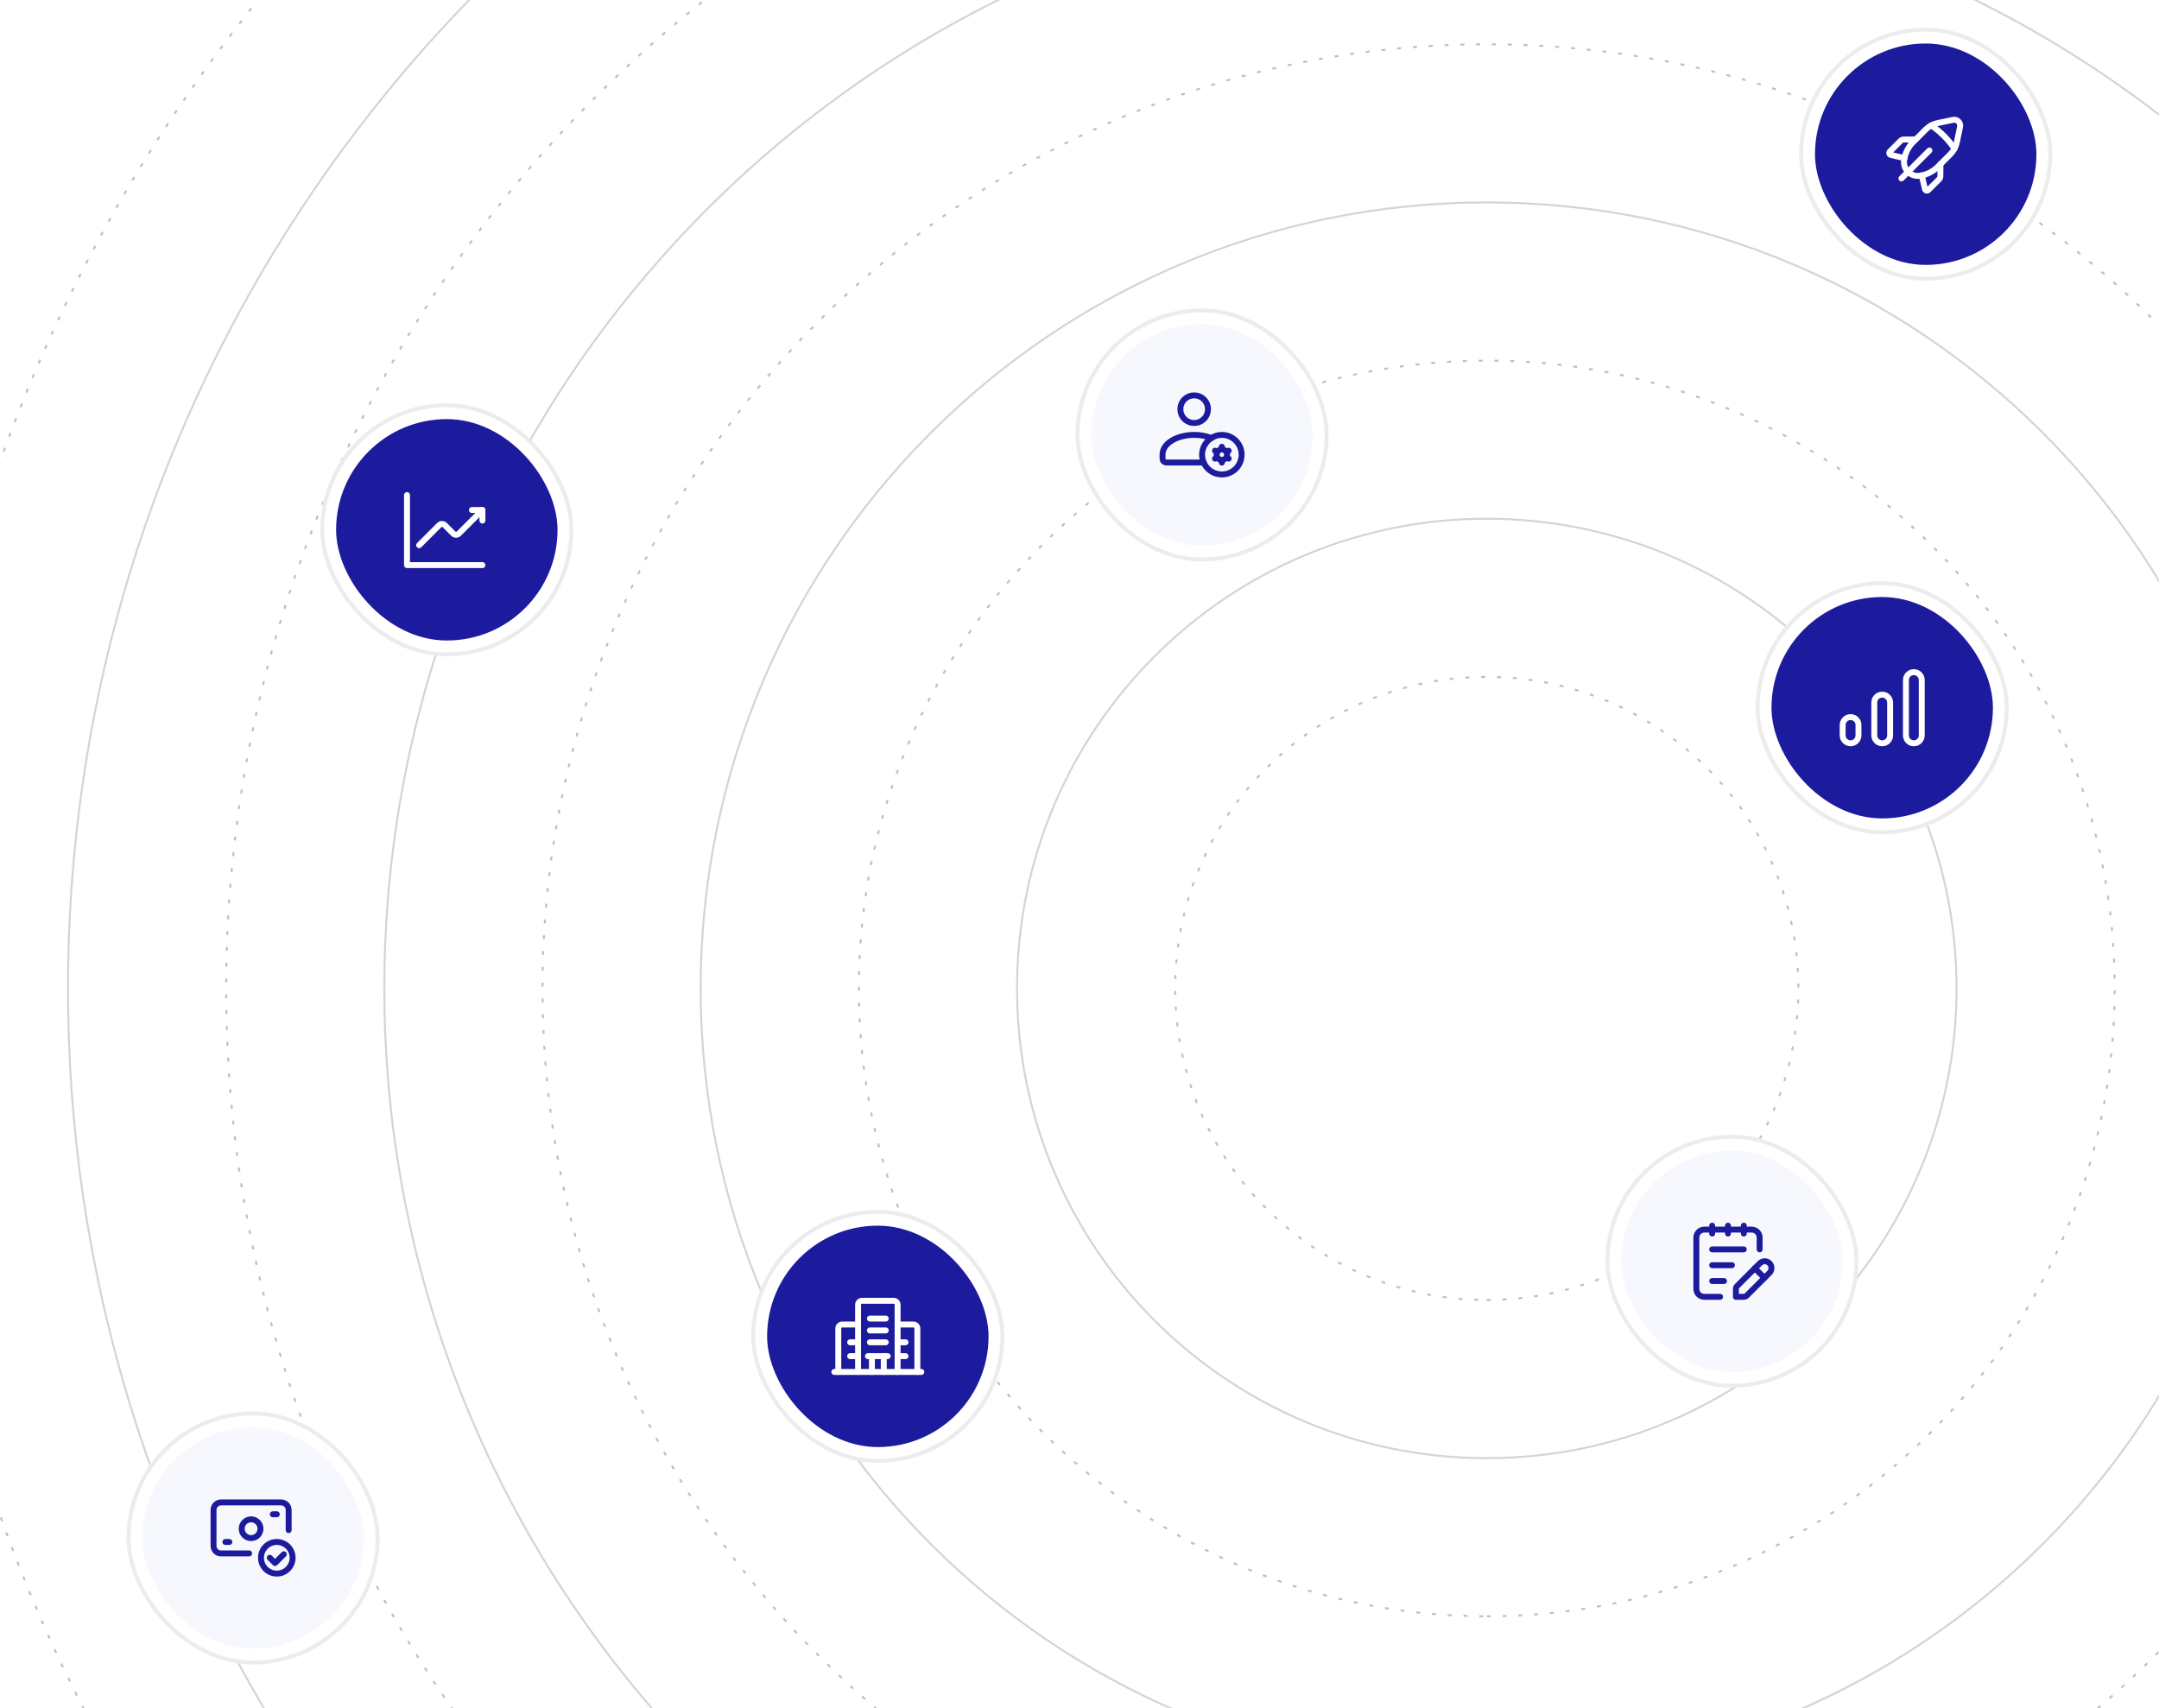 <svg width="546" height="432" viewBox="0 0 546 432" fill="none" xmlns="http://www.w3.org/2000/svg">
<g clip-path="url(#clip0_1068_186)">
<path opacity="0.2" d="M376 608.8C574.16 608.8 734.8 448.16 734.8 250C734.8 51.84 574.16 -108.8 376 -108.8C177.84 -108.8 17.2 51.84 17.2 250C17.2 448.16 177.84 608.8 376 608.8Z" stroke="#28292E" stroke-width="0.5"/>
<path opacity="0.3" d="M376 648.8C596.251 648.8 774.8 470.251 774.8 250C774.8 29.749 596.251 -148.8 376 -148.8C155.749 -148.8 -22.8 29.749 -22.8 250C-22.8 470.251 155.749 648.8 376 648.8Z" stroke="#28292E" stroke-width="0.5" stroke-dasharray="1 3"/>
<path opacity="0.3" d="M376 568.8C552.068 568.8 694.8 426.068 694.8 250C694.8 73.932 552.068 -68.8 376 -68.8C199.932 -68.8 57.2 73.932 57.2 250C57.2 426.068 199.932 568.8 376 568.8Z" stroke="#28292E" stroke-width="0.5" stroke-dasharray="1 3"/>
<path opacity="0.2" d="M376 528.8C529.977 528.8 654.8 403.977 654.8 250C654.8 96.023 529.977 -28.8 376 -28.8C222.023 -28.8 97.2 96.023 97.2 250C97.2 403.977 222.023 528.8 376 528.8Z" stroke="#28292E" stroke-width="0.5"/>
<path opacity="0.3" d="M376 488.8C507.886 488.8 614.8 381.886 614.8 250C614.8 118.114 507.886 11.2 376 11.2C244.114 11.2 137.2 118.114 137.2 250C137.2 381.886 244.114 488.8 376 488.8Z" stroke="#28292E" stroke-width="0.5" stroke-dasharray="1 3"/>
<path opacity="0.2" d="M376 448.8C485.794 448.8 574.8 359.794 574.8 250C574.8 140.206 485.794 51.2 376 51.2C266.206 51.2 177.2 140.206 177.2 250C177.2 359.794 266.206 448.8 376 448.8Z" stroke="#28292E" stroke-width="0.5"/>
<path opacity="0.3" d="M376 408.8C463.703 408.8 534.8 337.703 534.8 250C534.8 162.297 463.703 91.2 376 91.2C288.297 91.2 217.2 162.297 217.2 250C217.2 337.703 288.297 408.8 376 408.8Z" stroke="#28292E" stroke-width="0.5" stroke-dasharray="1 3"/>
<path opacity="0.2" d="M376 368.8C441.611 368.8 494.8 315.611 494.8 250C494.8 184.389 441.611 131.2 376 131.2C310.389 131.2 257.2 184.389 257.2 250C257.2 315.611 310.389 368.8 376 368.8Z" stroke="#28292E" stroke-width="0.5"/>
<path opacity="0.3" d="M376 328.8C419.52 328.8 454.8 293.52 454.8 250C454.8 206.48 419.52 171.2 376 171.2C332.48 171.2 297.2 206.48 297.2 250C297.2 293.52 332.48 328.8 376 328.8Z" stroke="#28292E" stroke-width="0.5" stroke-dasharray="1 3"/>
<rect x="455" y="7" width="64" height="64" rx="32" fill="white"/>
<rect x="455.5" y="7.5" width="63" height="63" rx="31.5" stroke="#0E0E0F" stroke-opacity="0.08"/>
<g filter="url(#filter0_i_1068_186)">
<rect x="459" y="11" width="56" height="56" rx="28" fill="#1D1B9D"/>
<path d="M487.94 38.06L480.87 45.13" stroke="white" stroke-width="1.5" stroke-linecap="round" stroke-linejoin="round"/>
<path d="M481.633 39.999L478.17 39.181C477.789 39.091 477.655 38.618 477.931 38.341L480.685 35.587C480.87 35.402 481.121 35.296 481.384 35.294L484.489 35.267" stroke="white" stroke-width="1.5" stroke-linecap="round" stroke-linejoin="round"/>
<path fill-rule="evenodd" clip-rule="evenodd" d="M494.879 35.975L495.687 32.087C495.907 31.029 494.971 30.093 493.913 30.313L490.025 31.121C488.88 31.359 487.83 31.926 487.004 32.753L483.814 35.942C482.597 37.159 481.805 38.737 481.555 40.44L481.544 40.513C481.386 41.6 481.75 42.697 482.526 43.474V43.474C483.302 44.25 484.4 44.614 485.487 44.455L485.56 44.444C487.263 44.195 488.841 43.402 490.058 42.185L493.247 38.996C494.074 38.17 494.641 37.12 494.879 35.975V35.975Z" stroke="white" stroke-width="1.5" stroke-linecap="round" stroke-linejoin="round"/>
<path d="M488.4 31.714C490.711 33.29 492.71 35.289 494.286 37.6" stroke="white" stroke-width="1.5" stroke-linecap="round" stroke-linejoin="round"/>
<path d="M486 44.367L486.818 47.83C486.908 48.211 487.381 48.345 487.658 48.069L490.412 45.315C490.597 45.13 490.703 44.879 490.705 44.616L490.732 41.511" stroke="white" stroke-width="1.5" stroke-linecap="round" stroke-linejoin="round"/>
</g>
<rect x="81" y="102" width="64" height="64" rx="32" fill="white"/>
<rect x="81.5" y="102.5" width="63" height="63" rx="31.5" stroke="#0E0E0F" stroke-opacity="0.08"/>
<g filter="url(#filter1_i_1068_186)">
<rect x="85" y="106" width="56" height="56" rx="28" fill="#1D1B9D"/>
<path d="M106 137.889L111.071 132.818C111.462 132.427 112.095 132.427 112.485 132.818L114.626 134.959C115.017 135.35 115.65 135.35 116.04 134.959L122 129" stroke="white" stroke-width="1.5" stroke-linecap="round" stroke-linejoin="round"/>
<path d="M119.333 129H122V131.667" stroke="white" stroke-width="1.5" stroke-linecap="round" stroke-linejoin="round"/>
<path d="M122 142.929H102.925V125.221" stroke="white" stroke-width="1.5" stroke-linecap="round" stroke-linejoin="round"/>
</g>
<rect x="32" y="357" width="64" height="64" rx="32" fill="white"/>
<rect x="32.5" y="357.5" width="63" height="63" rx="31.5" stroke="#0E0E0F" stroke-opacity="0.08"/>
<g filter="url(#filter2_i_1068_186)">
<rect x="36" y="361" width="56" height="56" rx="28" fill="#F6F8FD"/>
<path d="M63 392.9H55.9C54.85 392.9 54 392.05 54 391V381.9C54 380.85 54.85 380 55.9 380H71.1C72.15 380 73 380.85 73 381.9V387" stroke="#1D1B9D" stroke-width="1.5" stroke-linecap="round" stroke-linejoin="round"/>
<path d="M65.179 384.971C66.106 385.898 66.106 387.402 65.179 388.33C64.252 389.257 62.748 389.257 61.82 388.33C60.893 387.403 60.893 385.899 61.82 384.971C62.748 384.043 64.252 384.043 65.179 384.971" stroke="#1D1B9D" stroke-width="1.5" stroke-linecap="round" stroke-linejoin="round"/>
<path d="M70 398C67.791 398 66 396.209 66 394C66 391.791 67.791 390 70 390C72.21 390 74 391.791 74 394C74 396.209 72.21 398 70 398" stroke="#1D1B9D" stroke-width="1.5" stroke-linecap="round" stroke-linejoin="round"/>
<path d="M58 390H57" stroke="#1D1B9D" stroke-width="1.5" stroke-linecap="round" stroke-linejoin="round"/>
<path d="M70 383H69" stroke="#1D1B9D" stroke-width="1.5" stroke-linecap="round" stroke-linejoin="round"/>
<path d="M71.778 393.111L69.556 395.333L68.222 394" stroke="#1D1B9D" stroke-width="1.5" stroke-linecap="round" stroke-linejoin="round"/>
</g>
<rect x="190" y="306" width="64" height="64" rx="32" fill="white"/>
<rect x="190.5" y="306.5" width="63" height="63" rx="31.5" stroke="#0E0E0F" stroke-opacity="0.08"/>
<g filter="url(#filter3_i_1068_186)">
<rect x="194" y="310" width="56" height="56" rx="28" fill="#1D1B9D"/>
<path d="M227 347V330C227 329.448 226.552 329 226 329H218C217.448 329 217 329.448 217 330V347" stroke="white" stroke-width="1.5" stroke-linecap="round" stroke-linejoin="round"/>
<path d="M217 335H213C212.448 335 212 335.448 212 336V347" stroke="white" stroke-width="1.5" stroke-linecap="round" stroke-linejoin="round"/>
<path d="M232 347V336C232 335.448 231.552 335 231 335H227" stroke="white" stroke-width="1.5" stroke-linecap="round" stroke-linejoin="round"/>
<path d="M219.5 343H224.5" stroke="white" stroke-width="1.5" stroke-linecap="round" stroke-linejoin="round"/>
<path d="M223.5 343V347" stroke="white" stroke-width="1.5" stroke-linecap="round" stroke-linejoin="round"/>
<path d="M220.5 347V343" stroke="white" stroke-width="1.5" stroke-linecap="round" stroke-linejoin="round"/>
<path d="M220 336.5H224" stroke="white" stroke-width="1.5" stroke-linecap="round" stroke-linejoin="round"/>
<path d="M220 339.5H224" stroke="white" stroke-width="1.5" stroke-linecap="round" stroke-linejoin="round"/>
<path d="M220 333.5H224" stroke="white" stroke-width="1.5" stroke-linecap="round" stroke-linejoin="round"/>
<path d="M215 339.5H217" stroke="white" stroke-width="1.5" stroke-linecap="round" stroke-linejoin="round"/>
<path d="M215 343H217" stroke="white" stroke-width="1.5" stroke-linecap="round" stroke-linejoin="round"/>
<path d="M227 339.5H229" stroke="white" stroke-width="1.5" stroke-linecap="round" stroke-linejoin="round"/>
<path d="M227 343H229" stroke="white" stroke-width="1.5" stroke-linecap="round" stroke-linejoin="round"/>
<path d="M233 347H211" stroke="white" stroke-width="1.5" stroke-linecap="round" stroke-linejoin="round"/>
</g>
<rect x="406" y="287" width="64" height="64" rx="32" fill="white"/>
<rect x="406.5" y="287.5" width="63" height="63" rx="31.5" stroke="#0E0E0F" stroke-opacity="0.08"/>
<g filter="url(#filter4_i_1068_186)">
<rect x="410" y="291" width="56" height="56" rx="28" fill="#F6F8FD"/>
<path fill-rule="evenodd" clip-rule="evenodd" d="M445.062 319.505C445.734 318.833 446.824 318.832 447.496 319.505V319.505C448.168 320.177 448.168 321.267 447.495 321.939L441.721 327.708C441.534 327.895 441.28 328 441.015 328H439V325.985C439 325.72 439.105 325.466 439.293 325.278L445.062 319.505V319.505Z" stroke="#1D1B9D" stroke-width="1.5" stroke-linecap="round" stroke-linejoin="round"/>
<path d="M433 316H441" stroke="#1D1B9D" stroke-width="1.5" stroke-linecap="round" stroke-linejoin="round"/>
<path d="M433 320H438" stroke="#1D1B9D" stroke-width="1.5" stroke-linecap="round" stroke-linejoin="round"/>
<path d="M433 324H436" stroke="#1D1B9D" stroke-width="1.5" stroke-linecap="round" stroke-linejoin="round"/>
<path d="M446.22 323.22L443.78 320.78" stroke="#1D1B9D" stroke-width="1.5" stroke-linecap="round" stroke-linejoin="round"/>
<path d="M445 316V313C445 311.895 444.105 311 443 311H431C429.895 311 429 311.895 429 313V326C429 327.105 429.895 328 431 328H435" stroke="#1D1B9D" stroke-width="1.5" stroke-linecap="round" stroke-linejoin="round"/>
<path d="M441 310V312" stroke="#1D1B9D" stroke-width="1.5" stroke-linecap="round" stroke-linejoin="round"/>
<path d="M437 310V312" stroke="#1D1B9D" stroke-width="1.5" stroke-linecap="round" stroke-linejoin="round"/>
<path d="M433 310V312" stroke="#1D1B9D" stroke-width="1.5" stroke-linecap="round" stroke-linejoin="round"/>
</g>
<rect x="272" y="78" width="64" height="64" rx="32" fill="white"/>
<rect x="272.5" y="78.5" width="63" height="63" rx="31.5" stroke="#0E0E0F" stroke-opacity="0.08"/>
<g filter="url(#filter5_i_1068_186)">
<rect x="276" y="82" width="56" height="56" rx="28" fill="#F6F8FD"/>
<path d="M304.469 101.023C305.833 102.386 305.833 104.598 304.469 105.961C303.105 107.325 300.894 107.325 299.531 105.961C298.167 104.598 298.167 102.386 299.531 101.023C300.894 99.659 303.105 99.659 304.469 101.023" stroke="#1D1B9D" stroke-width="1.5" stroke-linecap="round" stroke-linejoin="round"/>
<path d="M306.363 110.796C305.064 110.277 303.54 109.991 302 109.991C297.952 109.991 294 111.958 294 114.983V115.983C294 116.535 294.448 116.983 295 116.983H304.413" stroke="#1D1B9D" stroke-width="1.5" stroke-linecap="round" stroke-linejoin="round"/>
<path d="M309 120C306.239 120 304 117.762 304 115C304 112.296 306.3 109.997 309.004 110C311.764 110.002 314 112.24 314 115C314 117.761 311.762 120 309 120" stroke="#1D1B9D" stroke-width="1.5" stroke-linecap="round" stroke-linejoin="round"/>
<path d="M309 113V113.67" stroke="#1D1B9D" stroke-width="1.5" stroke-linecap="round" stroke-linejoin="round"/>
<path d="M309 116.33V117" stroke="#1D1B9D" stroke-width="1.5" stroke-linecap="round" stroke-linejoin="round"/>
<path d="M307.27 114L307.85 114.33" stroke="#1D1B9D" stroke-width="1.5" stroke-linecap="round" stroke-linejoin="round"/>
<path d="M310.16 115.67L310.73 116" stroke="#1D1B9D" stroke-width="1.5" stroke-linecap="round" stroke-linejoin="round"/>
<path d="M307.27 116L307.85 115.67" stroke="#1D1B9D" stroke-width="1.5" stroke-linecap="round" stroke-linejoin="round"/>
<path d="M310.16 114.33L310.73 114" stroke="#1D1B9D" stroke-width="1.5" stroke-linecap="round" stroke-linejoin="round"/>
<path d="M309.943 114.057C310.464 114.578 310.464 115.422 309.943 115.943C309.422 116.464 308.578 116.464 308.057 115.943C307.536 115.422 307.536 114.578 308.057 114.057C308.578 113.536 309.422 113.536 309.943 114.057" stroke="#1D1B9D" stroke-width="1.5" stroke-linecap="round" stroke-linejoin="round"/>
</g>
<rect x="444" y="147" width="64" height="64" rx="32" fill="white"/>
<rect x="444.5" y="147.5" width="63" height="63" rx="31.5" stroke="#0E0E0F" stroke-opacity="0.08"/>
<g filter="url(#filter6_i_1068_186)">
<rect x="448" y="151" width="56" height="56" rx="28" fill="#1D1B9D"/>
<path fill-rule="evenodd" clip-rule="evenodd" d="M484 188V188C485.105 188 486 187.105 486 186V172C486 170.895 485.105 170 484 170V170C482.895 170 482 170.895 482 172V186C482 187.105 482.895 188 484 188Z" stroke="white" stroke-width="1.5" stroke-linecap="round" stroke-linejoin="round"/>
<path fill-rule="evenodd" clip-rule="evenodd" d="M476 188V188C477.105 188 478 187.105 478 186V177.684C478 176.579 477.105 175.684 476 175.684V175.684C474.895 175.684 474 176.579 474 177.684V186C474 187.105 474.895 188 476 188Z" stroke="white" stroke-width="1.5" stroke-linecap="round" stroke-linejoin="round"/>
<path fill-rule="evenodd" clip-rule="evenodd" d="M468 188V188C469.105 188 470 187.105 470 186V183.368C470 182.263 469.105 181.368 468 181.368V181.368C466.895 181.368 466 182.263 466 183.368V186C466 187.105 466.895 188 468 188Z" stroke="white" stroke-width="1.5" stroke-linecap="round" stroke-linejoin="round"/>
</g>
</g>
<defs>
<filter id="filter0_i_1068_186" x="459" y="11" width="56" height="56" filterUnits="userSpaceOnUse" color-interpolation-filters="sRGB">
<feFlood flood-opacity="0" result="BackgroundImageFix"/>
<feBlend mode="normal" in="SourceGraphic" in2="BackgroundImageFix" result="shape"/>
<feColorMatrix in="SourceAlpha" type="matrix" values="0 0 0 0 0 0 0 0 0 0 0 0 0 0 0 0 0 0 127 0" result="hardAlpha"/>
<feMorphology radius="1" operator="erode" in="SourceAlpha" result="effect1_innerShadow_1068_186"/>
<feOffset/>
<feComposite in2="hardAlpha" operator="arithmetic" k2="-1" k3="1"/>
<feColorMatrix type="matrix" values="0 0 0 0 0 0 0 0 0 0 0 0 0 0 0 0 0 0 0.05 0"/>
<feBlend mode="normal" in2="shape" result="effect1_innerShadow_1068_186"/>
</filter>
<filter id="filter1_i_1068_186" x="85" y="106" width="56" height="56" filterUnits="userSpaceOnUse" color-interpolation-filters="sRGB">
<feFlood flood-opacity="0" result="BackgroundImageFix"/>
<feBlend mode="normal" in="SourceGraphic" in2="BackgroundImageFix" result="shape"/>
<feColorMatrix in="SourceAlpha" type="matrix" values="0 0 0 0 0 0 0 0 0 0 0 0 0 0 0 0 0 0 127 0" result="hardAlpha"/>
<feMorphology radius="1" operator="erode" in="SourceAlpha" result="effect1_innerShadow_1068_186"/>
<feOffset/>
<feComposite in2="hardAlpha" operator="arithmetic" k2="-1" k3="1"/>
<feColorMatrix type="matrix" values="0 0 0 0 0 0 0 0 0 0 0 0 0 0 0 0 0 0 0.05 0"/>
<feBlend mode="normal" in2="shape" result="effect1_innerShadow_1068_186"/>
</filter>
<filter id="filter2_i_1068_186" x="36" y="361" width="56" height="56" filterUnits="userSpaceOnUse" color-interpolation-filters="sRGB">
<feFlood flood-opacity="0" result="BackgroundImageFix"/>
<feBlend mode="normal" in="SourceGraphic" in2="BackgroundImageFix" result="shape"/>
<feColorMatrix in="SourceAlpha" type="matrix" values="0 0 0 0 0 0 0 0 0 0 0 0 0 0 0 0 0 0 127 0" result="hardAlpha"/>
<feMorphology radius="1" operator="erode" in="SourceAlpha" result="effect1_innerShadow_1068_186"/>
<feOffset/>
<feComposite in2="hardAlpha" operator="arithmetic" k2="-1" k3="1"/>
<feColorMatrix type="matrix" values="0 0 0 0 0 0 0 0 0 0 0 0 0 0 0 0 0 0 0.05 0"/>
<feBlend mode="normal" in2="shape" result="effect1_innerShadow_1068_186"/>
</filter>
<filter id="filter3_i_1068_186" x="194" y="310" width="56" height="56" filterUnits="userSpaceOnUse" color-interpolation-filters="sRGB">
<feFlood flood-opacity="0" result="BackgroundImageFix"/>
<feBlend mode="normal" in="SourceGraphic" in2="BackgroundImageFix" result="shape"/>
<feColorMatrix in="SourceAlpha" type="matrix" values="0 0 0 0 0 0 0 0 0 0 0 0 0 0 0 0 0 0 127 0" result="hardAlpha"/>
<feMorphology radius="1" operator="erode" in="SourceAlpha" result="effect1_innerShadow_1068_186"/>
<feOffset/>
<feComposite in2="hardAlpha" operator="arithmetic" k2="-1" k3="1"/>
<feColorMatrix type="matrix" values="0 0 0 0 0 0 0 0 0 0 0 0 0 0 0 0 0 0 0.05 0"/>
<feBlend mode="normal" in2="shape" result="effect1_innerShadow_1068_186"/>
</filter>
<filter id="filter4_i_1068_186" x="410" y="291" width="56" height="56" filterUnits="userSpaceOnUse" color-interpolation-filters="sRGB">
<feFlood flood-opacity="0" result="BackgroundImageFix"/>
<feBlend mode="normal" in="SourceGraphic" in2="BackgroundImageFix" result="shape"/>
<feColorMatrix in="SourceAlpha" type="matrix" values="0 0 0 0 0 0 0 0 0 0 0 0 0 0 0 0 0 0 127 0" result="hardAlpha"/>
<feMorphology radius="1" operator="erode" in="SourceAlpha" result="effect1_innerShadow_1068_186"/>
<feOffset/>
<feComposite in2="hardAlpha" operator="arithmetic" k2="-1" k3="1"/>
<feColorMatrix type="matrix" values="0 0 0 0 0 0 0 0 0 0 0 0 0 0 0 0 0 0 0.05 0"/>
<feBlend mode="normal" in2="shape" result="effect1_innerShadow_1068_186"/>
</filter>
<filter id="filter5_i_1068_186" x="276" y="82" width="56" height="56" filterUnits="userSpaceOnUse" color-interpolation-filters="sRGB">
<feFlood flood-opacity="0" result="BackgroundImageFix"/>
<feBlend mode="normal" in="SourceGraphic" in2="BackgroundImageFix" result="shape"/>
<feColorMatrix in="SourceAlpha" type="matrix" values="0 0 0 0 0 0 0 0 0 0 0 0 0 0 0 0 0 0 127 0" result="hardAlpha"/>
<feMorphology radius="1" operator="erode" in="SourceAlpha" result="effect1_innerShadow_1068_186"/>
<feOffset/>
<feComposite in2="hardAlpha" operator="arithmetic" k2="-1" k3="1"/>
<feColorMatrix type="matrix" values="0 0 0 0 0 0 0 0 0 0 0 0 0 0 0 0 0 0 0.05 0"/>
<feBlend mode="normal" in2="shape" result="effect1_innerShadow_1068_186"/>
</filter>
<filter id="filter6_i_1068_186" x="448" y="151" width="56" height="56" filterUnits="userSpaceOnUse" color-interpolation-filters="sRGB">
<feFlood flood-opacity="0" result="BackgroundImageFix"/>
<feBlend mode="normal" in="SourceGraphic" in2="BackgroundImageFix" result="shape"/>
<feColorMatrix in="SourceAlpha" type="matrix" values="0 0 0 0 0 0 0 0 0 0 0 0 0 0 0 0 0 0 127 0" result="hardAlpha"/>
<feMorphology radius="1" operator="erode" in="SourceAlpha" result="effect1_innerShadow_1068_186"/>
<feOffset/>
<feComposite in2="hardAlpha" operator="arithmetic" k2="-1" k3="1"/>
<feColorMatrix type="matrix" values="0 0 0 0 0 0 0 0 0 0 0 0 0 0 0 0 0 0 0.05 0"/>
<feBlend mode="normal" in2="shape" result="effect1_innerShadow_1068_186"/>
</filter>
<clipPath id="clip0_1068_186">
<rect width="546" height="432" fill="white"/>
</clipPath>
</defs>
</svg>
